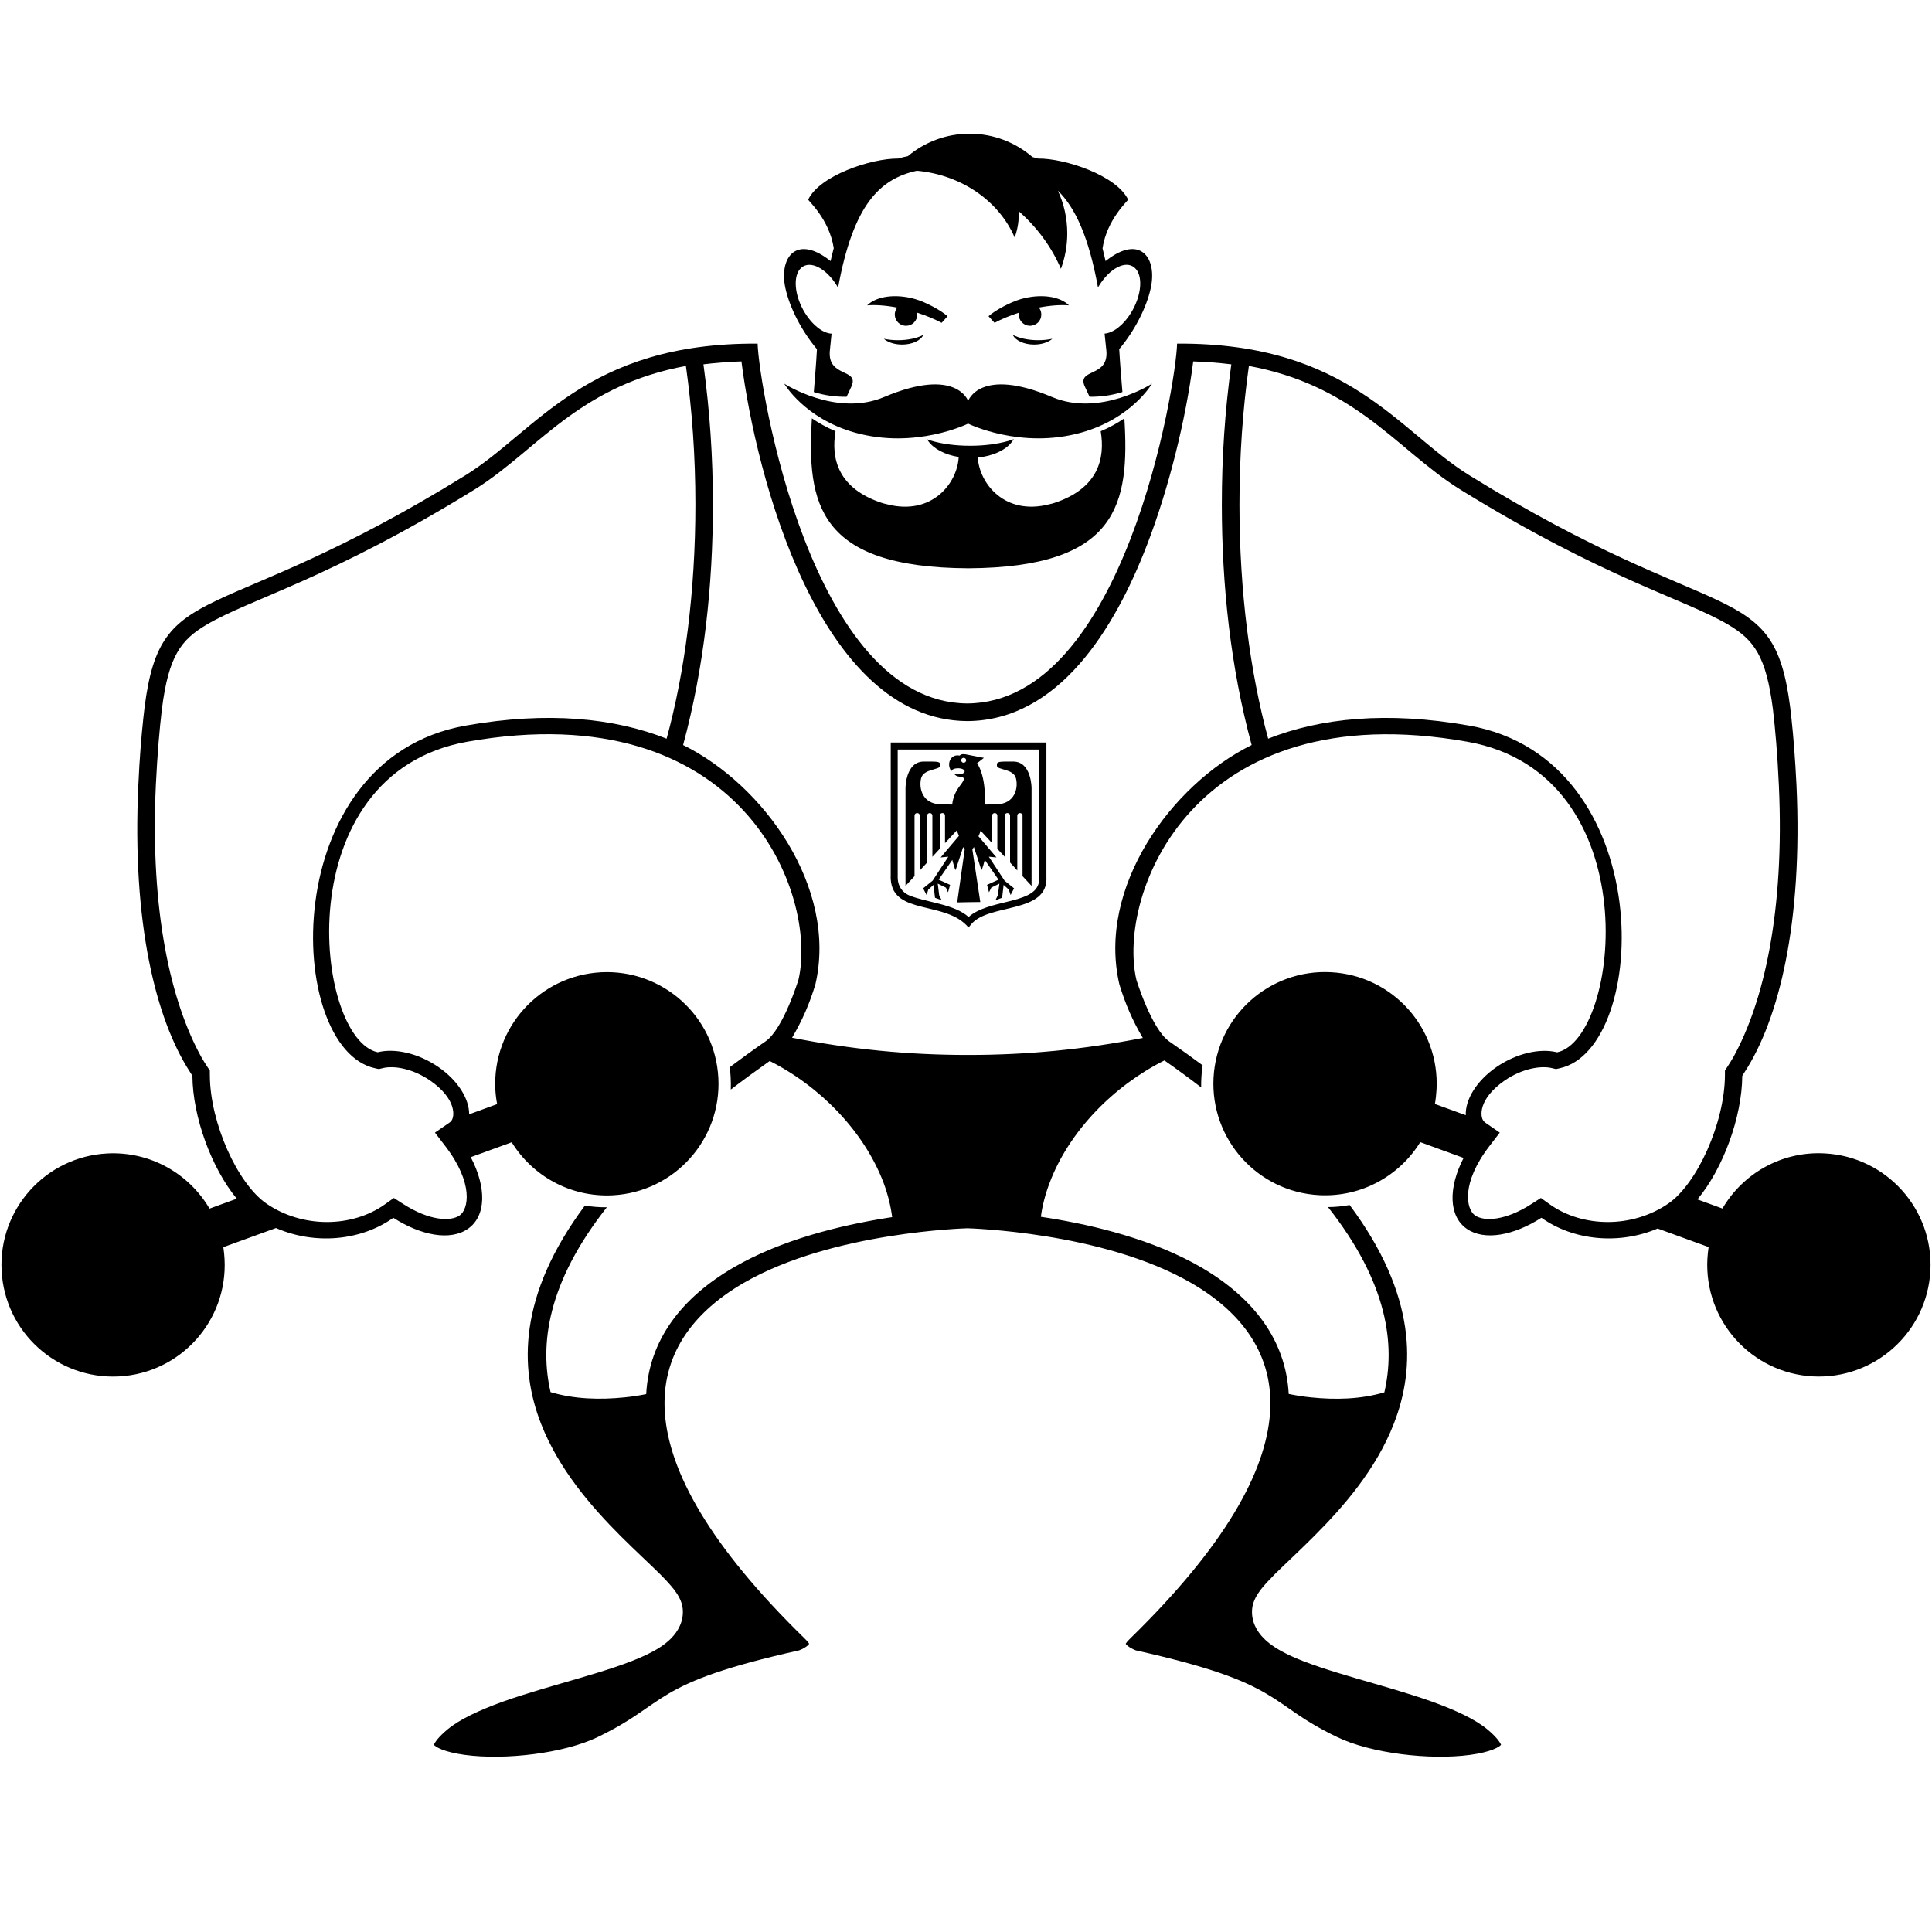 <svg xmlns="http://www.w3.org/2000/svg" xmlns:xlink="http://www.w3.org/1999/xlink" version="1.1" id="Layer_1" x="0px" y="0px" width="100px" height="100px" viewBox="0 0 100 100" enable-background="new 0 0 100 100" xml:space="preserve">
<g>
	<path fill="#000000" d="M25.639,56.396c-0.164-3.188,2.281-5.9,5.47-6.072c3.188-0.165,5.907,2.279,6.073,5.471   c0.168,3.188-2.28,5.906-5.469,6.073c-2.188,0.112-4.151-1.002-5.227-2.744l-2.119,0.771c0.818,1.562,0.809,3.051-0.154,3.713   c-0.904,0.625-2.412,0.35-3.854-0.575c-1.683,1.198-4.068,1.407-6.074,0.53l-2.725,0.99c0.03,0.204,0.053,0.411,0.063,0.62   c0.168,3.188-2.279,5.906-5.467,6.071c-3.188,0.168-5.908-2.282-6.072-5.471c-0.168-3.187,2.281-5.903,5.467-6.071   c2.234-0.116,4.236,1.052,5.295,2.856l1.41-0.513c-1.312-1.592-2.28-4.231-2.297-6.36L9.831,55.48   c-1.764-2.722-3.008-7.703-2.67-14.854c0.061-1.377,0.156-2.496,0.254-3.426c0.023-0.212,0.047-0.415,0.07-0.61   c0.867-6.771,3.619-3.967,16.596-11.982c3.688-2.278,6.246-6.874,15.133-6.822c0.06,2.145,2.746,18.576,10.854,18.625   c8.11-0.049,10.803-16.48,10.858-18.625c8.891-0.052,11.443,4.544,15.137,6.822c12.977,8.016,15.725,5.211,16.594,11.982   c0.021,0.195,0.045,0.398,0.07,0.61c0.1,0.93,0.191,2.049,0.258,3.426c0.332,7.153-0.912,12.136-2.676,14.854l-0.129,0.205   c-0.016,2.143-0.996,4.81-2.322,6.396l1.295,0.472c1.057-1.807,3.061-2.977,5.293-2.854c3.186,0.166,5.637,2.884,5.471,6.071   c-0.168,3.188-2.889,5.637-6.076,5.473c-3.188-0.169-5.633-2.891-5.467-6.077c0.012-0.209,0.033-0.417,0.064-0.618L85.8,63.588   c-1.995,0.848-4.35,0.629-6.016-0.557c-1.443,0.925-2.951,1.201-3.859,0.576c-0.95-0.655-0.967-2.129-0.17-3.672l-2.243-0.818   c-1.074,1.742-3.041,2.857-5.228,2.744c-3.188-0.166-5.636-2.885-5.472-6.071c0.168-3.192,2.89-5.639,6.076-5.469   c3.188,0.164,5.635,2.882,5.467,6.072c-0.015,0.254-0.041,0.506-0.086,0.748l1.599,0.582c-0.031-0.81,0.555-1.783,1.594-2.498   c1.039-0.711,2.25-0.979,3.136-0.758c3.271-0.697,4.776-14.408-4.647-16.075c-14.234-2.519-18.15,7.926-17.132,12.319   c0,0,0.783,2.553,1.699,3.191c0.603,0.416,1.178,0.83,1.728,1.236c-0.031,0.202-0.052,0.405-0.062,0.61   c-0.011,0.183-0.015,0.358-0.011,0.535c-0.6-0.46-1.233-0.927-1.903-1.396c-2.612,1.307-4.931,3.651-5.94,6.332   c-0.231,0.605-0.381,1.195-0.455,1.762l0.438,0.068c2.312,0.375,5.367,1.1,7.854,2.545c2.707,1.574,4.385,3.764,4.537,6.557   c0.369,0.074,0.74,0.137,1.143,0.176c1.262,0.133,2.582,0.102,3.807-0.26c0.566-2.446,0.201-5.633-2.916-9.588   c0.375-0.002,0.75-0.039,1.119-0.108c3.48,4.668,3.416,8.44,2.285,11.323c-0.912,2.35-2.596,4.287-4.127,5.818   c-0.775,0.778-1.492,1.434-2.025,1.961c-0.271,0.273-0.527,0.543-0.725,0.795c-0.166,0.222-0.414,0.576-0.455,1.008   c-0.057,0.646,0.242,1.162,0.602,1.524c0.346,0.351,0.809,0.623,1.275,0.851c0.947,0.453,2.229,0.844,3.516,1.223   c1.285,0.375,2.668,0.759,3.918,1.203c1.246,0.449,2.242,0.919,2.867,1.438c0.469,0.391,0.646,0.657,0.705,0.795   c-0.082,0.105-0.496,0.373-1.602,0.523c-2.086,0.282-5.133-0.079-6.877-0.921c-0.922-0.444-1.537-0.825-2.057-1.177   c-0.566-0.383-1.023-0.728-1.605-1.066c-1.246-0.732-2.945-1.393-6.764-2.247c-0.4-0.157-0.51-0.321-0.521-0.339   c0.014-0.029,0.064-0.113,0.252-0.294c9.805-9.573,8.385-15.328,3.164-18.368c-2.332-1.355-5.252-2.059-7.525-2.426   c-2.312-0.373-4.082-0.42-4.082-0.42s-1.775,0.047-4.082,0.42c-2.277,0.367-5.199,1.068-7.529,2.426   c-5.217,3.04-6.639,8.795,3.164,18.368c0.185,0.181,0.24,0.265,0.25,0.294c-0.006,0.018-0.117,0.182-0.516,0.339   c-3.818,0.854-5.521,1.515-6.767,2.247c-0.58,0.342-1.039,0.686-1.606,1.066c-0.519,0.352-1.133,0.73-2.055,1.177   c-1.746,0.842-4.791,1.203-6.878,0.921c-1.104-0.15-1.518-0.418-1.6-0.523c0.06-0.138,0.238-0.406,0.707-0.795   c0.623-0.519,1.619-0.986,2.863-1.438c1.252-0.444,2.637-0.828,3.92-1.203c1.289-0.379,2.563-0.77,3.512-1.223   c0.473-0.228,0.935-0.5,1.279-0.851c0.354-0.362,0.658-0.878,0.6-1.524c-0.039-0.432-0.289-0.786-0.455-1.008   c-0.197-0.252-0.451-0.521-0.723-0.795c-0.531-0.527-1.25-1.183-2.029-1.961c-1.531-1.531-3.211-3.471-4.127-5.818   c-1.123-2.877-1.195-6.641,2.269-11.293c0.377,0.062,0.758,0.091,1.137,0.087c-3.107,3.944-3.476,7.127-2.914,9.567   c1.234,0.37,2.574,0.402,3.844,0.271c0.39-0.039,0.75-0.095,1.107-0.167c0.147-2.801,1.823-4.987,4.539-6.564   c2.483-1.445,5.541-2.169,7.854-2.544l0.338-0.053c-0.075-0.576-0.225-1.188-0.446-1.778c-1.007-2.66-3.293-4.994-5.892-6.304   c-0.709,0.501-1.383,0.994-2.014,1.478c0.006-0.209,0.004-0.42-0.008-0.636c-0.009-0.18-0.023-0.351-0.047-0.521   c0.59-0.443,1.204-0.889,1.854-1.338c0.922-0.64,1.703-3.191,1.703-3.191c1.02-4.394-2.896-14.838-17.131-12.319   c-9.428,1.667-7.918,15.377-4.648,16.075c0.883-0.221,2.097,0.047,3.133,0.758c1.023,0.702,1.605,1.653,1.601,2.454l1.449-0.528   C25.684,56.904,25.654,56.654,25.639,56.396L25.639,56.396z M91.766,36.705c-0.352-2.737-0.973-3.581-2.312-4.373   c-2.283-1.344-6.371-2.363-13.885-7.003c-0.861-0.534-1.656-1.179-2.436-1.825c-0.762-0.637-1.549-1.309-2.434-1.947   c-1.561-1.123-3.42-2.13-6.057-2.615c-0.316,2.244-0.488,4.66-0.488,7.176c0,4.516,0.555,8.689,1.486,12.115   c2.697-1.063,6.131-1.43,10.404-0.676c9.83,1.739,9.355,16.738,4.678,17.737l-0.189,0.041l-0.188-0.047   c-0.593-0.147-1.558,0.021-2.453,0.631c-1.397,0.965-1.287,1.896-1.103,2.101c0.028,0.035,0.063,0.067,0.106,0.099l0.733,0.505   l-0.543,0.706c-1.471,1.922-1.198,3.262-0.733,3.583c0.459,0.312,1.541,0.29,2.92-0.596l0.483-0.31l0.466,0.333   c1.685,1.197,4.248,1.249,6.131-0.043c1.494-1.029,2.916-4.177,2.931-6.637v-0.25l0.137-0.207c0.104-0.158,0.205-0.324,0.306-0.499   c1.553-2.819,2.655-7.485,2.347-14.078C92,38.999,91.885,37.726,91.766,36.705L91.766,36.705z M8.379,36.705   c-0.121,1.021-0.233,2.294-0.312,3.921c-0.308,6.593,0.795,11.259,2.348,14.078c0.103,0.175,0.201,0.341,0.307,0.499l0.138,0.207   l0.002,0.25c0.01,2.46,1.432,5.605,2.928,6.637c1.883,1.292,4.449,1.24,6.127,0.043l0.469-0.333l0.482,0.31   c1.379,0.886,2.463,0.908,2.92,0.596c0.465-0.321,0.738-1.661-0.734-3.583l-0.541-0.706l0.732-0.505   c0.049-0.029,0.082-0.062,0.111-0.099c0.184-0.205,0.295-1.136-1.104-2.101c-0.896-0.61-1.858-0.778-2.451-0.631l-0.19,0.047   l-0.189-0.041c-4.68-0.999-5.151-15.998,4.68-17.737c4.271-0.754,7.705-0.388,10.402,0.676c0.937-3.426,1.49-7.6,1.49-12.115   c0-2.516-0.174-4.932-0.492-7.176c-2.635,0.485-4.496,1.492-6.057,2.615c-0.886,0.639-1.67,1.311-2.433,1.947   c-0.778,0.646-1.571,1.291-2.434,1.825c-7.514,4.64-11.604,5.659-13.883,7.003C9.352,33.124,8.727,33.968,8.379,36.705   L8.379,36.705z M35.357,38.562c4.188,2.066,8,7.391,6.85,12.379c-0.303,1.007-0.674,1.86-1.209,2.771   c3.062,0.601,5.984,0.892,9.107,0.892c3.1,0,6.002-0.287,9.047-0.881c-0.537-0.906-0.904-1.763-1.213-2.771   c-1.164-5.01,2.672-10.331,6.846-12.39c-1.092-4.019-1.543-8.291-1.543-12.445c0-2.464,0.156-4.818,0.49-7.259   c-0.658-0.08-1.307-0.129-1.971-0.151c-0.385,3.039-1.287,6.642-2.396,9.506c-1.675,4.34-4.574,9.082-9.299,9.111   c-7.666-0.047-10.941-12.703-11.689-18.617c-0.662,0.022-1.312,0.071-1.967,0.151c0.332,2.44,0.49,4.796,0.49,7.259   C36.902,30.271,36.447,34.545,35.357,38.562L35.357,38.562z M46.465,38.795v6.591c0,0-0.002,0.048,0.002,0.113   c0.031,0.395,0.246,0.711,0.629,0.862c0.908,0.358,2.287,0.433,3.039,1.103c1.018-0.908,3.266-0.672,3.609-1.688   c0.041-0.122,0.064-0.261,0.055-0.39v-6.591h-3.664H46.465L46.465,38.795z M46.105,38.432h4.028h4.029v6.938   c0.121,1.951-2.982,1.365-3.893,2.471l-0.138,0.168c-1.16-1.401-3.893-0.622-4.026-2.483c-0.009-0.079-0.002-0.134-0.002-0.155   L46.105,38.432L46.105,38.432z M49.852,43.845c-0.146,0.447-0.365,1.115-0.384,1.176c-0.024,0.089-0.178-0.512-0.178-0.512   l-0.705,1.022l0.592,0.27l-0.106,0.384l-0.111-0.242l-0.422-0.206l0.074,0.602l0.129,0.256l-0.346-0.127l-0.076-0.666l-0.271,0.243   l-0.088,0.28l-0.18-0.344l0.492-0.398l0.812-1.24l-0.396,0.038l0.946-1.115c-0.035-0.084-0.073-0.178-0.112-0.283l-0.609,0.657   v-1.42c0-0.181-0.271-0.181-0.271,0v1.714l-0.382,0.413V42.22c0-0.181-0.27-0.181-0.27,0v2.423l-0.381,0.412V42.22   c0-0.181-0.273-0.181-0.273,0v3.129l-0.467,0.505v-5.068c0,0,0-1.368,0.947-1.368c0.795,0,0.858-0.013,0.846,0.218   c-0.012,0.23-0.856,0.141-0.986,0.651c-0.125,0.512,0.066,1.318,1,1.345c0.229,0.005,0.435,0.01,0.609,0.012   c0.043-0.397,0.197-0.688,0.334-0.882c0.232-0.32,0.447-0.538,0.041-0.563c-0.131-0.008-0.219-0.069-0.275-0.146   c0.058,0.02,0.13,0.03,0.203,0.03c0.189,0,0.342-0.07,0.342-0.16c0-0.087-0.151-0.158-0.342-0.158c-0.18,0-0.328,0.064-0.34,0.149   c-0.076-0.087-0.123-0.209-0.123-0.342c0-0.263,0.183-0.474,0.414-0.474c0.029,0,0.104,0.003,0.133,0.01   c0.103-0.102,0.226-0.085,0.461-0.035c0.553,0.115,0.795,0.153,0.795,0.153l-0.355,0.281c0,0,0.477,0.608,0.398,2.137   c0.182-0.002,0.389-0.007,0.617-0.012c0.938-0.026,1.127-0.833,0.998-1.345c-0.129-0.511-0.975-0.421-0.986-0.651   c-0.014-0.229,0.051-0.218,0.846-0.218c0.947,0,0.947,1.368,0.947,1.368v5.068l-0.467-0.505V42.22c0-0.181-0.271-0.181-0.271,0   v2.835l-0.375-0.412V42.22c0-0.181-0.277-0.181-0.277,0v2.127l-0.381-0.413V42.22c0-0.181-0.27-0.181-0.27,0v1.42l-0.596-0.643   c-0.033,0.11-0.07,0.205-0.111,0.288l0.932,1.096l-0.396-0.038l0.814,1.24l0.492,0.398l-0.178,0.344l-0.096-0.28l-0.266-0.243   l-0.078,0.666l-0.346,0.127l0.125-0.256l0.08-0.602l-0.42,0.206l-0.117,0.242l-0.102-0.384l0.592-0.27l-0.709-1.022   c0,0-0.152,0.601-0.182,0.512c-0.016-0.061-0.232-0.731-0.381-1.178c-0.026,0.043-0.053,0.081-0.082,0.112l0.412,2.734   l-0.608,0.007l-0.587,0.012l0.39-2.75C49.906,43.926,49.877,43.889,49.852,43.845L49.852,43.845z M49.752,39.351   c0,0.071,0.057,0.129,0.127,0.129c0.072,0,0.129-0.058,0.129-0.129c0-0.069-0.057-0.127-0.129-0.127   C49.809,39.224,49.752,39.281,49.752,39.351L49.752,39.351z M55.33,15.805c-0.434-0.035-0.973,0.003-1.559,0.115   c0.059,0.073,0.104,0.161,0.117,0.262c0.059,0.315-0.154,0.618-0.473,0.672c-0.312,0.058-0.619-0.153-0.674-0.47   c-0.012-0.068-0.012-0.136,0-0.2c-0.469,0.15-0.902,0.331-1.264,0.525l-0.312-0.341c0.346-0.307,1.127-0.729,1.676-0.888   C53.877,15.186,54.863,15.337,55.33,15.805L55.33,15.805z M52.424,17.336c0.332,0.169,0.797,0.273,1.312,0.273   c0.262,0,0.51-0.026,0.734-0.074c-0.203,0.181-0.553,0.3-0.945,0.3C52.996,17.835,52.555,17.622,52.424,17.336L52.424,17.336z    M47.791,17.336c-0.129,0.286-0.57,0.499-1.098,0.499c-0.396,0-0.744-0.119-0.945-0.3c0.223,0.048,0.471,0.074,0.73,0.074   C46.998,17.609,47.463,17.505,47.791,17.336L47.791,17.336z M44.885,15.805c0.47-0.468,1.457-0.619,2.486-0.324   c0.551,0.158,1.332,0.581,1.674,0.888l-0.307,0.341c-0.365-0.194-0.795-0.375-1.267-0.525c0.013,0.064,0.013,0.132-0.002,0.2   c-0.055,0.316-0.356,0.527-0.672,0.47c-0.315-0.054-0.528-0.356-0.475-0.672c0.018-0.101,0.062-0.188,0.119-0.262   C45.859,15.808,45.322,15.77,44.885,15.805L44.885,15.805z M52.385,22.859c-0.316,0.43-0.98,0.746-1.775,0.824   c0.084,1.344,1.391,3.012,3.699,2.418l0.201-0.049c2.377-0.76,2.691-2.354,2.463-3.731c0.475-0.199,0.877-0.432,1.225-0.667   c0.268,4.402-0.295,7.718-8.086,7.76c-7.791-0.042-8.355-3.357-8.088-7.76c0.346,0.235,0.752,0.468,1.223,0.667   c-0.232,1.374,0.086,2.965,2.447,3.726c0.076,0.018,0.149,0.036,0.225,0.055c2.326,0.599,3.637-1.098,3.703-2.449   c-0.717-0.114-1.299-0.424-1.58-0.829c-0.016-0.026-0.033-0.055-0.049-0.081c0.057,0.02,0.117,0.04,0.178,0.059   c0.547,0.169,1.264,0.271,2.045,0.271c0.74,0,1.42-0.092,1.957-0.245c0.109-0.03,0.207-0.063,0.303-0.098   C52.445,22.773,52.416,22.817,52.385,22.859L52.385,22.859z M50.109,21.927c0,0-2.717,1.347-5.867,0.462   c-2.609-0.734-3.65-2.53-3.65-2.53s2.691,1.74,5.168,0.692c3.746-1.584,4.351,0.203,4.351,0.203s0.604-1.787,4.344-0.203   c2.479,1.048,5.172-0.692,5.172-0.692s-1.037,1.796-3.654,2.53C52.824,23.273,50.109,21.927,50.109,21.927L50.109,21.927z    M56.395,20.537c-0.119-0.269-0.222-0.468-0.263-0.567c-0.364-0.907,1.259-0.429,1.134-1.815c-0.031-0.305-0.062-0.601-0.093-0.887   c0.438-0.033,0.972-0.429,1.367-1.074c0.558-0.902,0.64-1.951,0.181-2.342c-0.455-0.391-1.272,0.025-1.83,0.929l-0.06,0.097   c-0.479-2.623-1.177-4.134-2.076-5.009c0.312,0.67,0.486,1.419,0.486,2.211c0,0.645-0.117,1.263-0.328,1.834   c-0.486-1.134-1.236-2.149-2.188-2.987c0.002,0.062,0.004,0.122,0.004,0.186c0,0.414-0.076,0.812-0.211,1.179   c-0.802-1.869-2.735-3.242-5.062-3.454c-1.902,0.418-3.287,1.723-4.078,6.057l-0.063-0.112c-0.558-0.903-1.377-1.319-1.834-0.929   s-0.373,1.439,0.182,2.342c0.4,0.652,0.939,1.051,1.379,1.075c-0.031,0.285-0.061,0.581-0.09,0.886   c-0.125,1.387,1.498,0.908,1.133,1.815c-0.041,0.1-0.143,0.299-0.266,0.566c-0.549,0.005-1.115-0.062-1.697-0.245   c0.057-0.704,0.119-1.43,0.16-2.168l0.004-0.05c-0.789-0.934-1.418-2.157-1.635-3.166c-0.328-1.529,0.504-2.685,2.098-1.576   c0.08,0.055,0.162,0.117,0.242,0.182c0.051-0.232,0.104-0.453,0.164-0.668c-0.229-1.512-1.344-2.474-1.322-2.517   c0.59-1.242,3.25-2.135,4.654-2.123c0.162-0.051,0.33-0.091,0.5-0.122c0.873-0.729,1.987-1.165,3.201-1.165   c1.237,0,2.373,0.453,3.25,1.208c0.103,0.024,0.196,0.05,0.295,0.079c1.399-0.014,4.065,0.88,4.656,2.123   c0.021,0.043-1.097,1.008-1.322,2.524c0.054,0.211,0.104,0.432,0.158,0.66c0.082-0.064,0.159-0.127,0.243-0.182   c1.593-1.108,2.427,0.047,2.095,1.576c-0.215,1.009-0.845,2.232-1.635,3.166l0.006,0.05c0.041,0.738,0.104,1.464,0.162,2.168   C57.514,20.474,56.947,20.542,56.395,20.537L56.395,20.537z"/>
</g>
</svg>